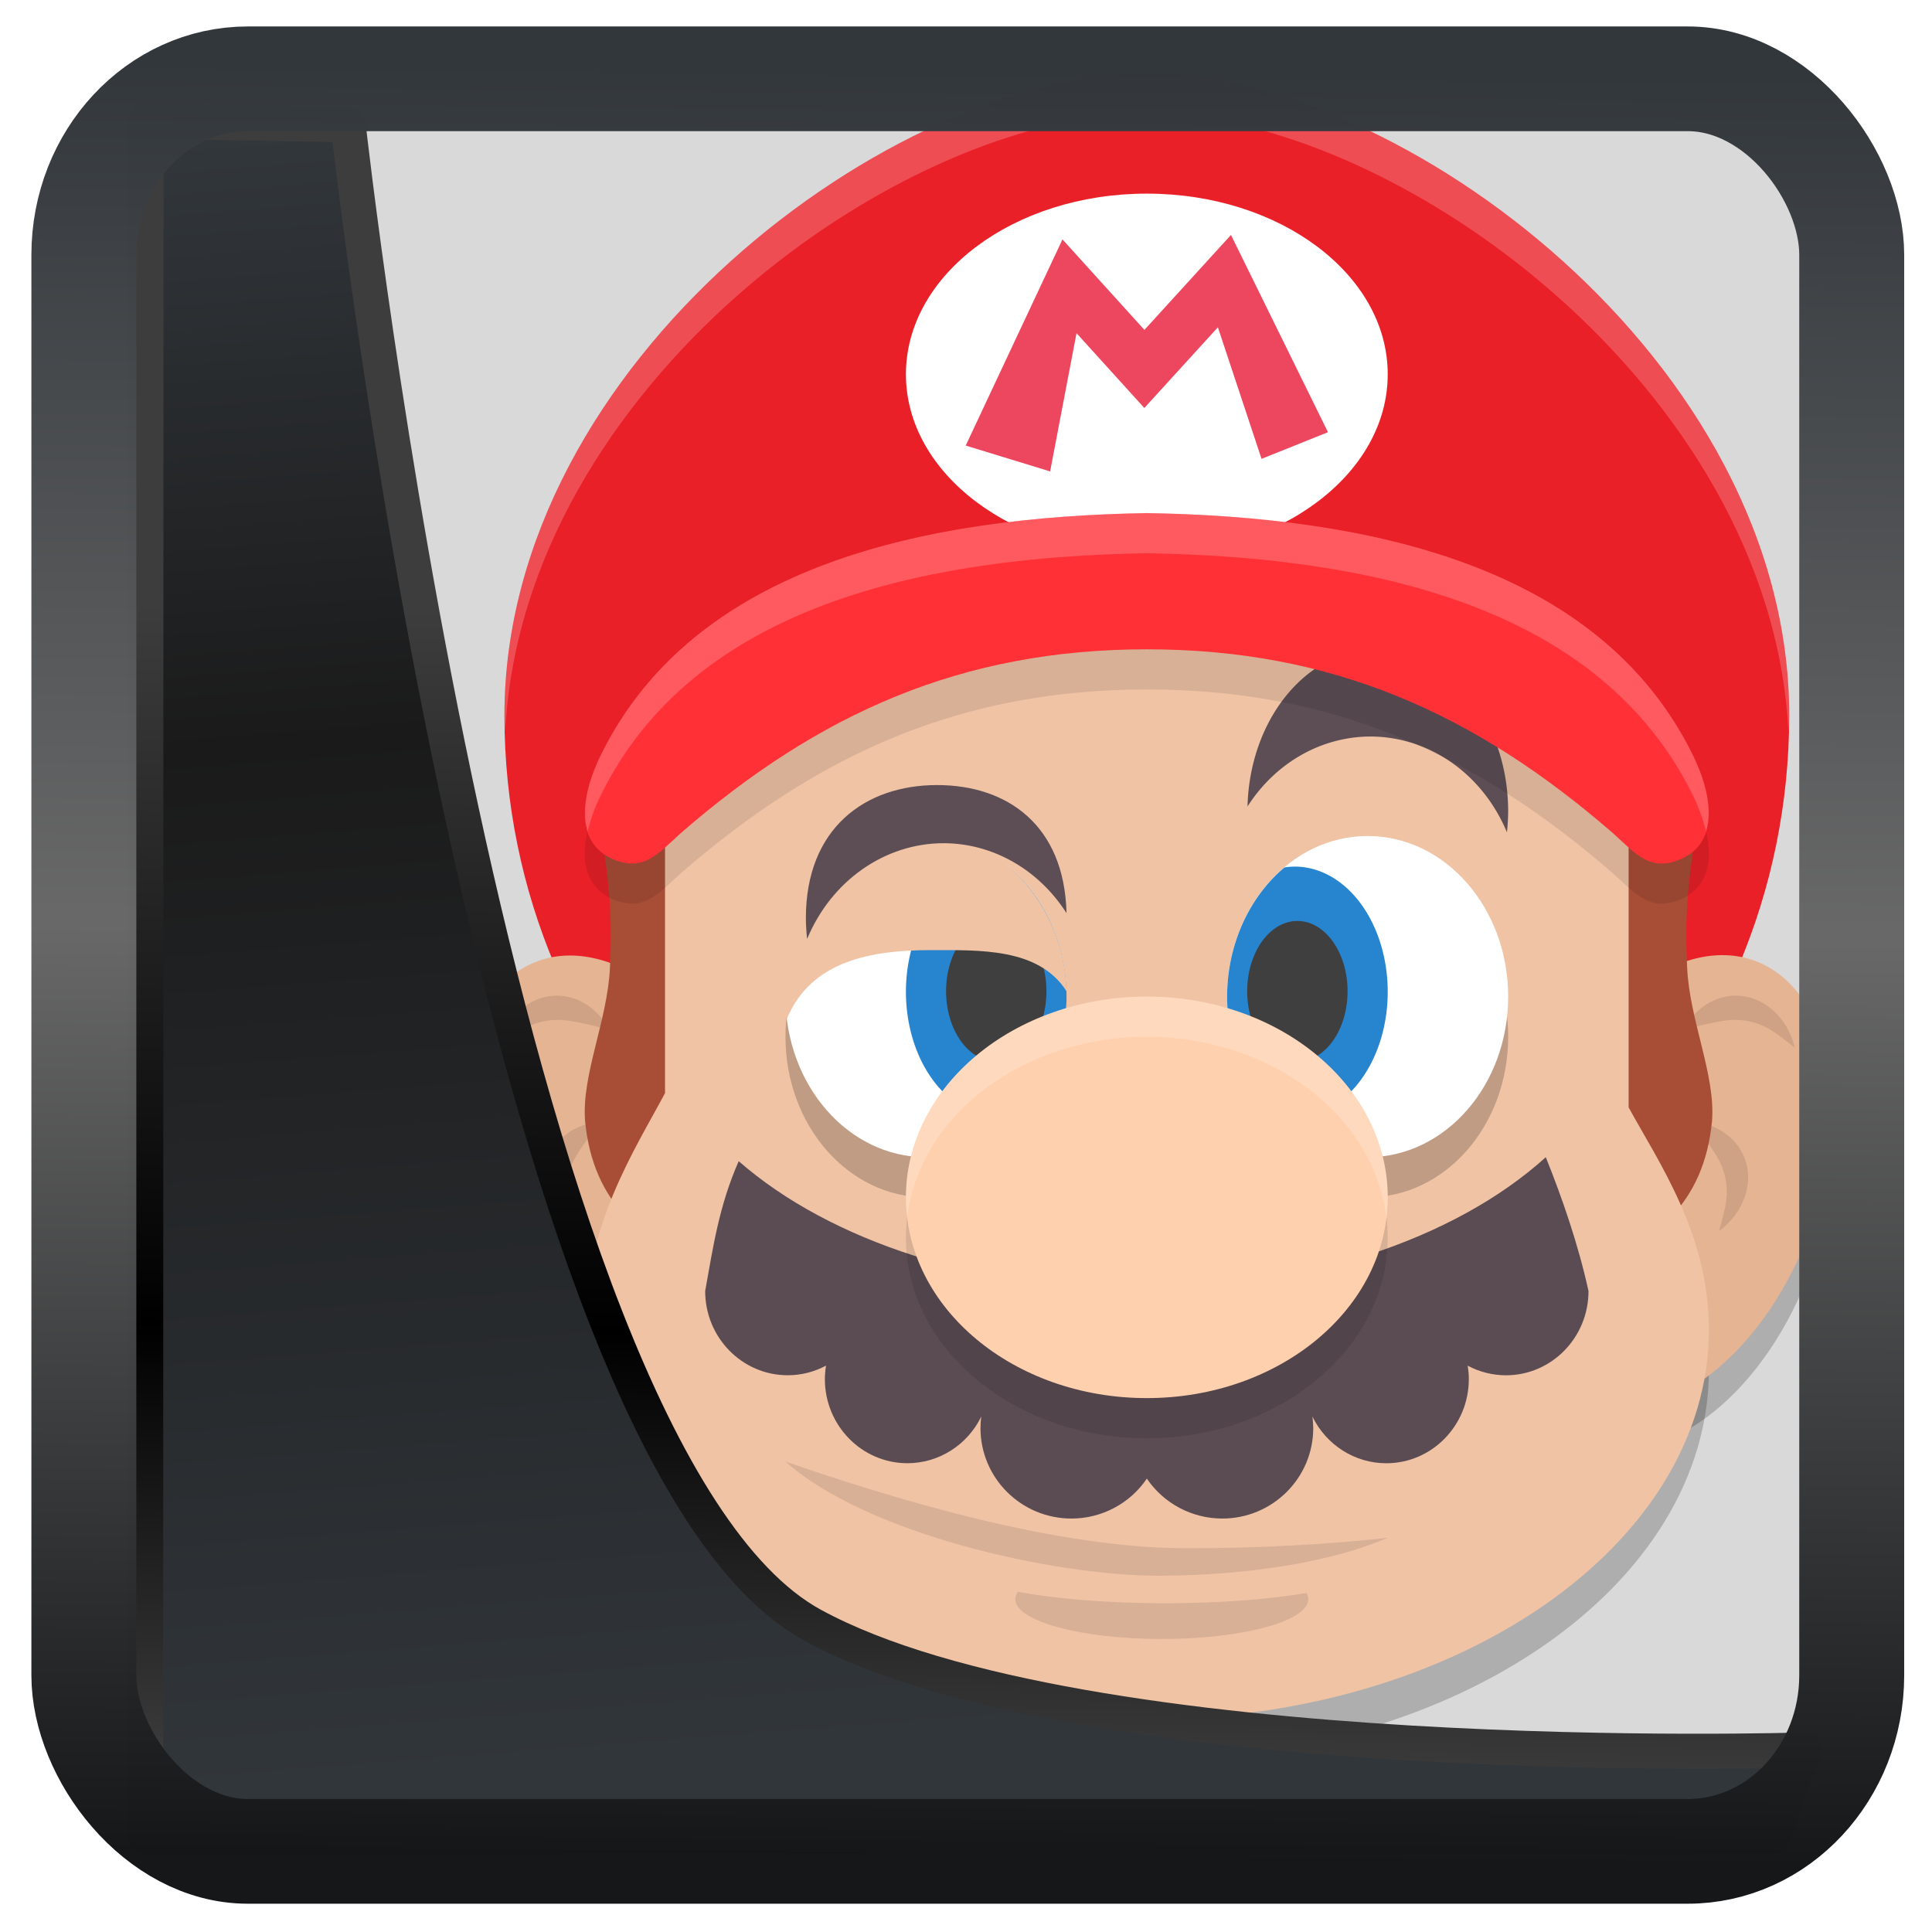 <?xml version="1.0" encoding="UTF-8" standalone="no"?>
<!-- Created with Inkscape (http://www.inkscape.org/) -->

<svg
   width="32"
   height="32"
   version="1.1"
   viewBox="0 0 32 32"
   id="svg22"
   xmlns:xlink="http://www.w3.org/1999/xlink"
   xmlns="http://www.w3.org/2000/svg"
   xmlns:svg="http://www.w3.org/2000/svg">
  <defs
     id="defs12">
    <linearGradient
       xlink:href="#linearGradient3487"
       id="linearGradient3403"
       gradientUnits="userSpaceOnUse"
       x1="6.949"
       y1="4.555"
       x2="11.215"
       y2="59.052" />
    <linearGradient
       id="linearGradient3487">
      <stop
         style="stop-color:#32373c;stop-opacity:1"
         offset="0"
         id="stop3481" />
      <stop
         id="stop3483"
         offset="0.368"
         style="stop-color:#1a1a1a;stop-opacity:1" />
      <stop
         style="stop-color:#31363b;stop-opacity:1"
         offset="1"
         id="stop3485" />
    </linearGradient>
    <linearGradient
       xlink:href="#linearGradient20604"
       id="linearGradient20558"
       gradientUnits="userSpaceOnUse"
       x1="25.802"
       y1="20.374"
       x2="25.111"
       y2="58.913" />
    <linearGradient
       id="linearGradient20604">
      <stop
         id="stop20598"
         offset="0"
         style="stop-color:#3d3d3d;stop-opacity:1" />
      <stop
         style="stop-color:#000000;stop-opacity:1"
         offset="0.618"
         id="stop20600" />
      <stop
         id="stop20602"
         offset="1"
         style="stop-color:#3d3d3d;stop-opacity:1" />
    </linearGradient>
    <filter
       style="color-interpolation-filters:sRGB"
       id="filter20720"
       x="-0.017"
       y="-0.016"
       width="1.034"
       height="1.033">
      <feGaussianBlur
         stdDeviation="0.147"
         id="feGaussianBlur20722" />
    </filter>
    <linearGradient
       gradientTransform="translate(0.361,-0.13)"
       xlink:href="#linearGradient4555"
       id="linearGradient4557"
       x1="43.5"
       y1="64.012"
       x2="44.142"
       y2="0.306"
       gradientUnits="userSpaceOnUse" />
    <linearGradient
       id="linearGradient4555">
      <stop
         style="stop-color:#141618;stop-opacity:1"
         offset="0"
         id="stop4551" />
      <stop
         id="stop4559"
         offset="0.518"
         style="stop-color:#686868;stop-opacity:1" />
      <stop
         style="stop-color:#31363b;stop-opacity:1"
         offset="1"
         id="stop4553" />
    </linearGradient>
    <filter
       style="color-interpolation-filters:sRGB"
       id="filter4601"
       x="-0.03"
       width="1.06"
       y="-0.03"
       height="1.06">
      <feGaussianBlur
         stdDeviation="0.015"
         id="feGaussianBlur4603" />
    </filter>
  </defs>
  <g
     id="g1"
     style="fill:#d9d9d9;fill-opacity:1"
     transform="scale(0.665)">
    <path
       style="fill:#d9d9d9;fill-opacity:1;stroke-width:1.018"
       d="M 17.07,3.057 3.777,3.021 c 0,0 0.021,13.747 0.021,14.258 0,11.272 -0.011,24.095 -0.011,26.544 H 32.379 c 0.505,3.38e-4 12.744,-4.5e-4 13.265,-4.5e-4 l 0.005,-12.187 V 6.041 c -3.8e-5,-0.377 -0.007,-1.772 -0.007,-2.984 z"
       id="path2" />
  </g>
  <g
     id="g25"
     transform="matrix(0.665,0,0,0.665,3.035,-0.783)">
    <ellipse
       style="opacity:0.2"
       cx="-47.282"
       cy="7.596"
       rx="3.68"
       ry="5.856"
       transform="matrix(-0.852,-0.523,-0.421,0.907,0,0)"
       id="ellipse1" />
    <ellipse
       style="opacity:0.2"
       cx="-3.467"
       cy="32.871"
       rx="3.68"
       ry="5.856"
       transform="matrix(0.852,-0.523,0.421,0.907,0,0)"
       id="ellipse2" />
    <path
       style="opacity:0.2"
       d="m 12,20.247 v 9.157 c -0.742,1.394 -2,3.293 -2,5.886 C 10,40.653 16.268,45 24,45 31.732,45 38,40.653 38,35.29 38,32.911 36.742,31.117 36,29.759 V 20.247 l -12,-4.49 z"
       id="path2-3" />
    <path
       style="fill:#ea2028"
       d="M 40,19 C 40,27.837 32.837,35 24,35 15.163,35 8,27.837 8,19 8,10.163 17.688,3 24,3 30.312,3 40,10.163 40,19 Z"
       id="path3" />
    <ellipse
       style="fill:#e5b493"
       cx="-46.858"
       cy="6.738"
       rx="3.68"
       ry="5.856"
       transform="matrix(-0.852,-0.523,-0.421,0.907,0,0)"
       id="ellipse3" />
    <path
       style="opacity:0.1"
       d="m 38.67,25.976 c 0.685,0.001 1.286,0.531 1.469,1.296 -0.471,-0.364 -0.813,-0.692 -1.509,-0.693 -0.324,3.26e-4 -0.966,0.166 -1.266,0.253 0.276,-0.531 0.771,-0.856 1.306,-0.856 z"
       id="path4" />
    <path
       style="opacity:0.1"
       d="m 38.872,29.982 c 0.266,0.631 0.012,1.391 -0.62,1.858 0.152,-0.575 0.32,-1.019 0.049,-1.66 -0.127,-0.298 -0.53,-0.825 -0.727,-1.067 0.596,0.047 1.089,0.377 1.298,0.869 z"
       id="path5" />
    <path
       style="fill:#a84e37"
       d="M 37.776,20.731 H 34.6 v 12.182 c 2.064,-0.706 3.276,-1.768 3.477,-3.807 0.094,-1.151 -0.557,-2.5 -0.619,-3.824 -0.099,-2.099 0.185,-2.633 0.318,-4.551 z"
       id="path6" />
    <ellipse
       style="fill:#e5b493"
       cx="-3.043"
       cy="32.013"
       rx="3.68"
       ry="5.856"
       transform="matrix(0.852,-0.523,0.421,0.907,0,0)"
       id="ellipse6" />
    <path
       style="opacity:0.1"
       d="M 9.307,25.976 C 8.622,25.978 8.021,26.507 7.838,27.272 8.309,26.908 8.651,26.58 9.348,26.579 c 0.324,3.26e-4 0.966,0.166 1.266,0.253 C 10.337,26.302 9.842,25.977 9.307,25.976 Z"
       id="path7" />
    <path
       style="opacity:0.1"
       d="m 9.105,29.982 c -0.266,0.631 -0.012,1.391 0.62,1.858 -0.152,-0.575 -0.32,-1.019 -0.049,-1.66 0.127,-0.298 0.53,-0.825 0.727,-1.067 -0.596,0.047 -1.089,0.377 -1.298,0.869 z"
       id="path8" />
    <path
       style="fill:#a84e37"
       d="m 10.31,20.731 h 3.176 v 12.182 c -2.064,-0.706 -3.276,-1.768 -3.477,-3.807 -0.094,-1.151 0.557,-2.5 0.619,-3.824 0.099,-2.099 -0.185,-2.633 -0.318,-4.551 z"
       id="path9" />
    <path
       style="fill:#f0c3a5"
       d="m 12,19.247 v 9.157 c -0.742,1.394 -2,3.293 -2,5.886 C 10,39.653 16.268,44 24,44 31.732,44 38,39.653 38,34.29 38,31.911 36.742,30.117 36,28.759 V 19.247 l -12,-4.49 z"
       id="path10" />
    <path
       style="opacity:0.1;stroke-width:1.176"
       d="m 15,37.581 c 2.02,1.805 6.685,2.842 9.278,2.843 C 26.518,40.422 28.629,40.074 30,39.48 28.445,39.651 26.73,39.74 24.989,39.74 22.446,39.739 19.097,39 15,37.581 Z m 5.789,3.243 c -0.043,0.061 -0.064,0.122 -0.065,0.184 0.002,0.548 1.635,0.992 3.649,0.992 2.014,-1.35e-4 3.646,-0.444 3.649,-0.992 -5.42e-4,-0.052 -0.016,-0.103 -0.046,-0.154 -0.962,0.164 -2.212,0.255 -3.508,0.256 -1.376,-5.39e-4 -2.697,-0.103 -3.678,-0.285 z"
       id="path11" />
    <path
       style="fill:#5b4b53"
       d="m 33.937,30 c -2.283,2.066 -6.069,3.302 -10.116,3.302 -3.971,-0.004 -7.694,-1.198 -9.986,-3.203 -0.495,1.124 -0.641,2.161 -0.835,3.234 -6.7e-5,1.159 0.921,2.098 2.057,2.098 0.332,-2.77e-4 0.659,-0.082 0.953,-0.24 -0.018,0.11 -0.028,0.222 -0.029,0.334 1.97e-4,1.158 0.921,2.097 2.057,2.097 0.78,-0.001 1.492,-0.451 1.839,-1.163 -0.013,0.095 -0.02,0.191 -0.02,0.287 1.49e-4,1.245 1.014,2.254 2.266,2.254 0.753,-2.66e-4 1.457,-0.373 1.878,-0.995 0.421,0.622 1.125,0.994 1.878,0.995 1.251,2.06e-4 2.266,-1.009 2.266,-2.254 -8.02e-4,-0.096 -0.008,-0.192 -0.021,-0.287 0.347,0.712 1.059,1.163 1.839,1.164 1.136,-1.8e-5 2.057,-0.939 2.057,-2.097 -8.61e-4,-0.112 -0.01,-0.223 -0.029,-0.334 0.294,0.157 0.621,0.239 0.953,0.24 1.136,-1.7e-5 2.057,-0.939 2.057,-2.098 C 34.748,32.179 34.346,31.015 33.937,30 Z"
       id="path12" />
    <ellipse
       style="fill:#ffffff"
       cx="24"
       cy="10.5"
       rx="6"
       ry="4.5"
       id="ellipse13" />
    <path
       style="fill:#ed475f"
       d="m 26.096,7.029 -2.156,2.365 -2.041,-2.254 -2.41,5.135 2.103,0.644 0.657,-3.443 1.689,1.863 1.832,-2.01 1.087,3.277 1.655,-0.664 z"
       id="path14" />
    <ellipse
       style="opacity:0.2"
       cx="18.5"
       cy="27"
       rx="3.5"
       ry="4"
       id="ellipse14" />
    <ellipse
       style="fill:#ffffff"
       cx="18.5"
       cy="26"
       rx="3.5"
       ry="4"
       id="ellipse15" />
    <path
       style="fill:#2784cf"
       d="M 20.314,22.762 A 2.315,3.119 0 0 0 18,25.881 2.315,3.119 0 0 0 20.314,29 2.315,3.119 0 0 0 20.914,28.893 3.5,4 0 0 0 22,26 3.5,4 0 0 0 20.572,22.783 2.315,3.119 0 0 0 20.314,22.762 Z"
       id="path15" />
    <ellipse
       style="fill:#3f3f3f"
       cx="20.25"
       cy="25.866"
       rx="1.25"
       ry="1.75"
       id="ellipse16" />
    <path
       style="fill:#f0c3a5;fill-opacity:1"
       d="m 18.502,21.939 c -1.794,5.3e-5 -3.631,1.475 -3.631,3.713 0.001,0.174 0.144,0.73 0.163,0.902 0.603,-1.45 2.105,-1.71 3.571,-1.712 1.222,0.002 2.699,-0.065 3.395,1.024 -0.053,-2.188 -1.744,-3.926 -3.498,-3.927 z"
       id="path13-7" />
    <path
       style="fill:#5d4e55"
       d="m 18.775,20.731 c -1.794,0 -3.267,1.077 -3.267,3.314 0.001,0.174 0.012,0.347 0.031,0.519 0.603,-1.45 1.933,-2.383 3.399,-2.385 1.222,0.002 2.366,0.653 3.062,1.742 C 21.947,21.734 20.53,20.731 18.775,20.731 Z"
       id="path13" />
    <path
       style="fill:#5d4e55"
       d="M 29.753,17.336 A 3.247,4.051 0 0 1 33,21.388 a 3.247,4.051 0 0 1 -0.031,0.519 3.733,4.051 0 0 0 -3.399,-2.385 3.733,4.051 0 0 0 -3.062,1.742 3.247,4.051 0 0 1 3.244,-3.929 z"
       id="path16" />
    <ellipse
       style="opacity:0.2"
       cx="-29.5"
       cy="27"
       rx="3.5"
       ry="4"
       transform="scale(-1,1)"
       id="ellipse17" />
    <ellipse
       style="fill:#ffffff"
       cx="-29.5"
       cy="26"
       rx="3.5"
       ry="4"
       transform="scale(-1,1)"
       id="ellipse18" />
    <path
       style="opacity:0.1"
       d="m 24,14.957 c -5.51,0.091 -11.271,1.289 -13.599,6.027 -0.463,0.942 -0.68,2.088 0.223,2.557 0.829,0.397 1.195,-0.099 1.773,-0.617 C 15.846,19.931 19.406,18.35 24,18.35 c 4.594,0 8.154,1.581 11.604,4.574 0.578,0.518 0.944,1.014 1.773,0.617 0.902,-0.469 0.685,-1.615 0.223,-2.557 C 35.271,16.246 29.51,15.048 24,14.957 Z"
       id="path18" />
    <path
       style="fill:#2784cf"
       d="M 27.686,22.762 A 2.315,3.119 0 0 1 30,25.881 2.315,3.119 0 0 1 27.686,29 2.315,3.119 0 0 1 27.086,28.893 3.5,4 0 0 1 26,26 a 3.5,4 0 0 1 1.428,-3.217 2.315,3.119 0 0 1 0.258,-0.021 z"
       id="path19" />
    <ellipse
       style="fill:#3f3f3f"
       cx="-27.75"
       cy="25.866"
       rx="1.25"
       ry="1.75"
       transform="scale(-1,1)"
       id="ellipse19" />
    <ellipse
       style="opacity:0.1"
       cx="24"
       cy="32"
       rx="6"
       ry="5"
       id="ellipse20" />
    <ellipse
       style="fill:#ffd0ae"
       cx="24"
       cy="31"
       rx="6"
       ry="5"
       id="ellipse21" />
    <path
       style="fill:#ff3137"
       d="m 24,13.957 c -5.51,0.091 -11.271,1.289 -13.599,6.027 -0.463,0.942 -0.68,2.088 0.223,2.557 0.829,0.397 1.195,-0.099 1.773,-0.617 C 15.846,18.931 19.406,17.35 24,17.35 c 4.594,0 8.154,1.581 11.604,4.574 0.578,0.518 0.944,1.014 1.773,0.617 0.902,-0.469 0.685,-1.615 0.223,-2.557 C 35.271,15.246 29.51,14.048 24,13.957 Z"
       id="path21" />
    <path
       style="opacity:0.2;fill:#ffffff"
       d="m 24,13.957 c -5.51,0.091 -11.272,1.289 -13.6,6.027 -0.31,0.631 -0.5,1.351 -0.326,1.9 0.07,-0.303 0.184,-0.611 0.326,-0.9 2.328,-4.738 8.09,-5.936 13.6,-6.027 5.51,0.091 11.272,1.289 13.6,6.027 0.142,0.29 0.256,0.598 0.326,0.9 0.174,-0.549 -0.016,-1.269 -0.326,-1.9 C 35.272,15.246 29.51,14.048 24,13.957 Z"
       id="path22" />
    <path
       style="opacity:0.2;fill:#ffffff"
       d="M 24,3 C 17.688,3 8,10.163 8,19 8,19.134 8.016,19.265 8.02,19.398 8.445,10.841 17.832,4 24,4 30.168,4 39.555,10.841 39.98,19.398 39.984,19.265 40,19.134 40,19 40,10.163 30.312,3 24,3 Z"
       id="path23" />
    <path
       style="opacity:0.2;fill:#ffffff"
       d="m 24,26 a 6,5 0 0 0 -6,5 6,5 0 0 0 0.033,0.477 A 6,5 0 0 1 24,27 6,5 0 0 1 29.967,31.523 6,5 0 0 0 30,31 6,5 0 0 0 24,26 Z"
       id="path24" />
  </g>
  <path
     style="display:inline;mix-blend-mode:normal;fill:url(#linearGradient3403);fill-opacity:1;stroke:url(#linearGradient20558);stroke-width:1.162;stroke-linecap:butt;stroke-linejoin:round;stroke-miterlimit:4;stroke-dasharray:none;stroke-opacity:1;filter:url(#filter20720)"
     d="M 4.704,3.981 4.691,60.802 H 58.595 l 1.022,-2.866 c 0,0 -23.875,0.766 -32.844,-4.14 C 16.258,48.042 11.401,4.098 11.401,4.098 Z"
     id="path1686"
     transform="matrix(0.5,0,0,0.5,0.066,0.017)" />
  <rect
     style="display:inline;fill:none;fill-opacity:1;stroke:url(#linearGradient4557);stroke-width:3.714;stroke-linejoin:round;stroke-miterlimit:7.8;stroke-dasharray:none;stroke-opacity:0.995;filter:url(#filter4601)"
     id="rect4539"
     width="62.567"
     height="62.867"
     x="1.032"
     y="0.596"
     ry="6.245"
     rx="5.803"
     transform="matrix(0.468,0,0,0.467,0.906,1.027)" />
</svg>
